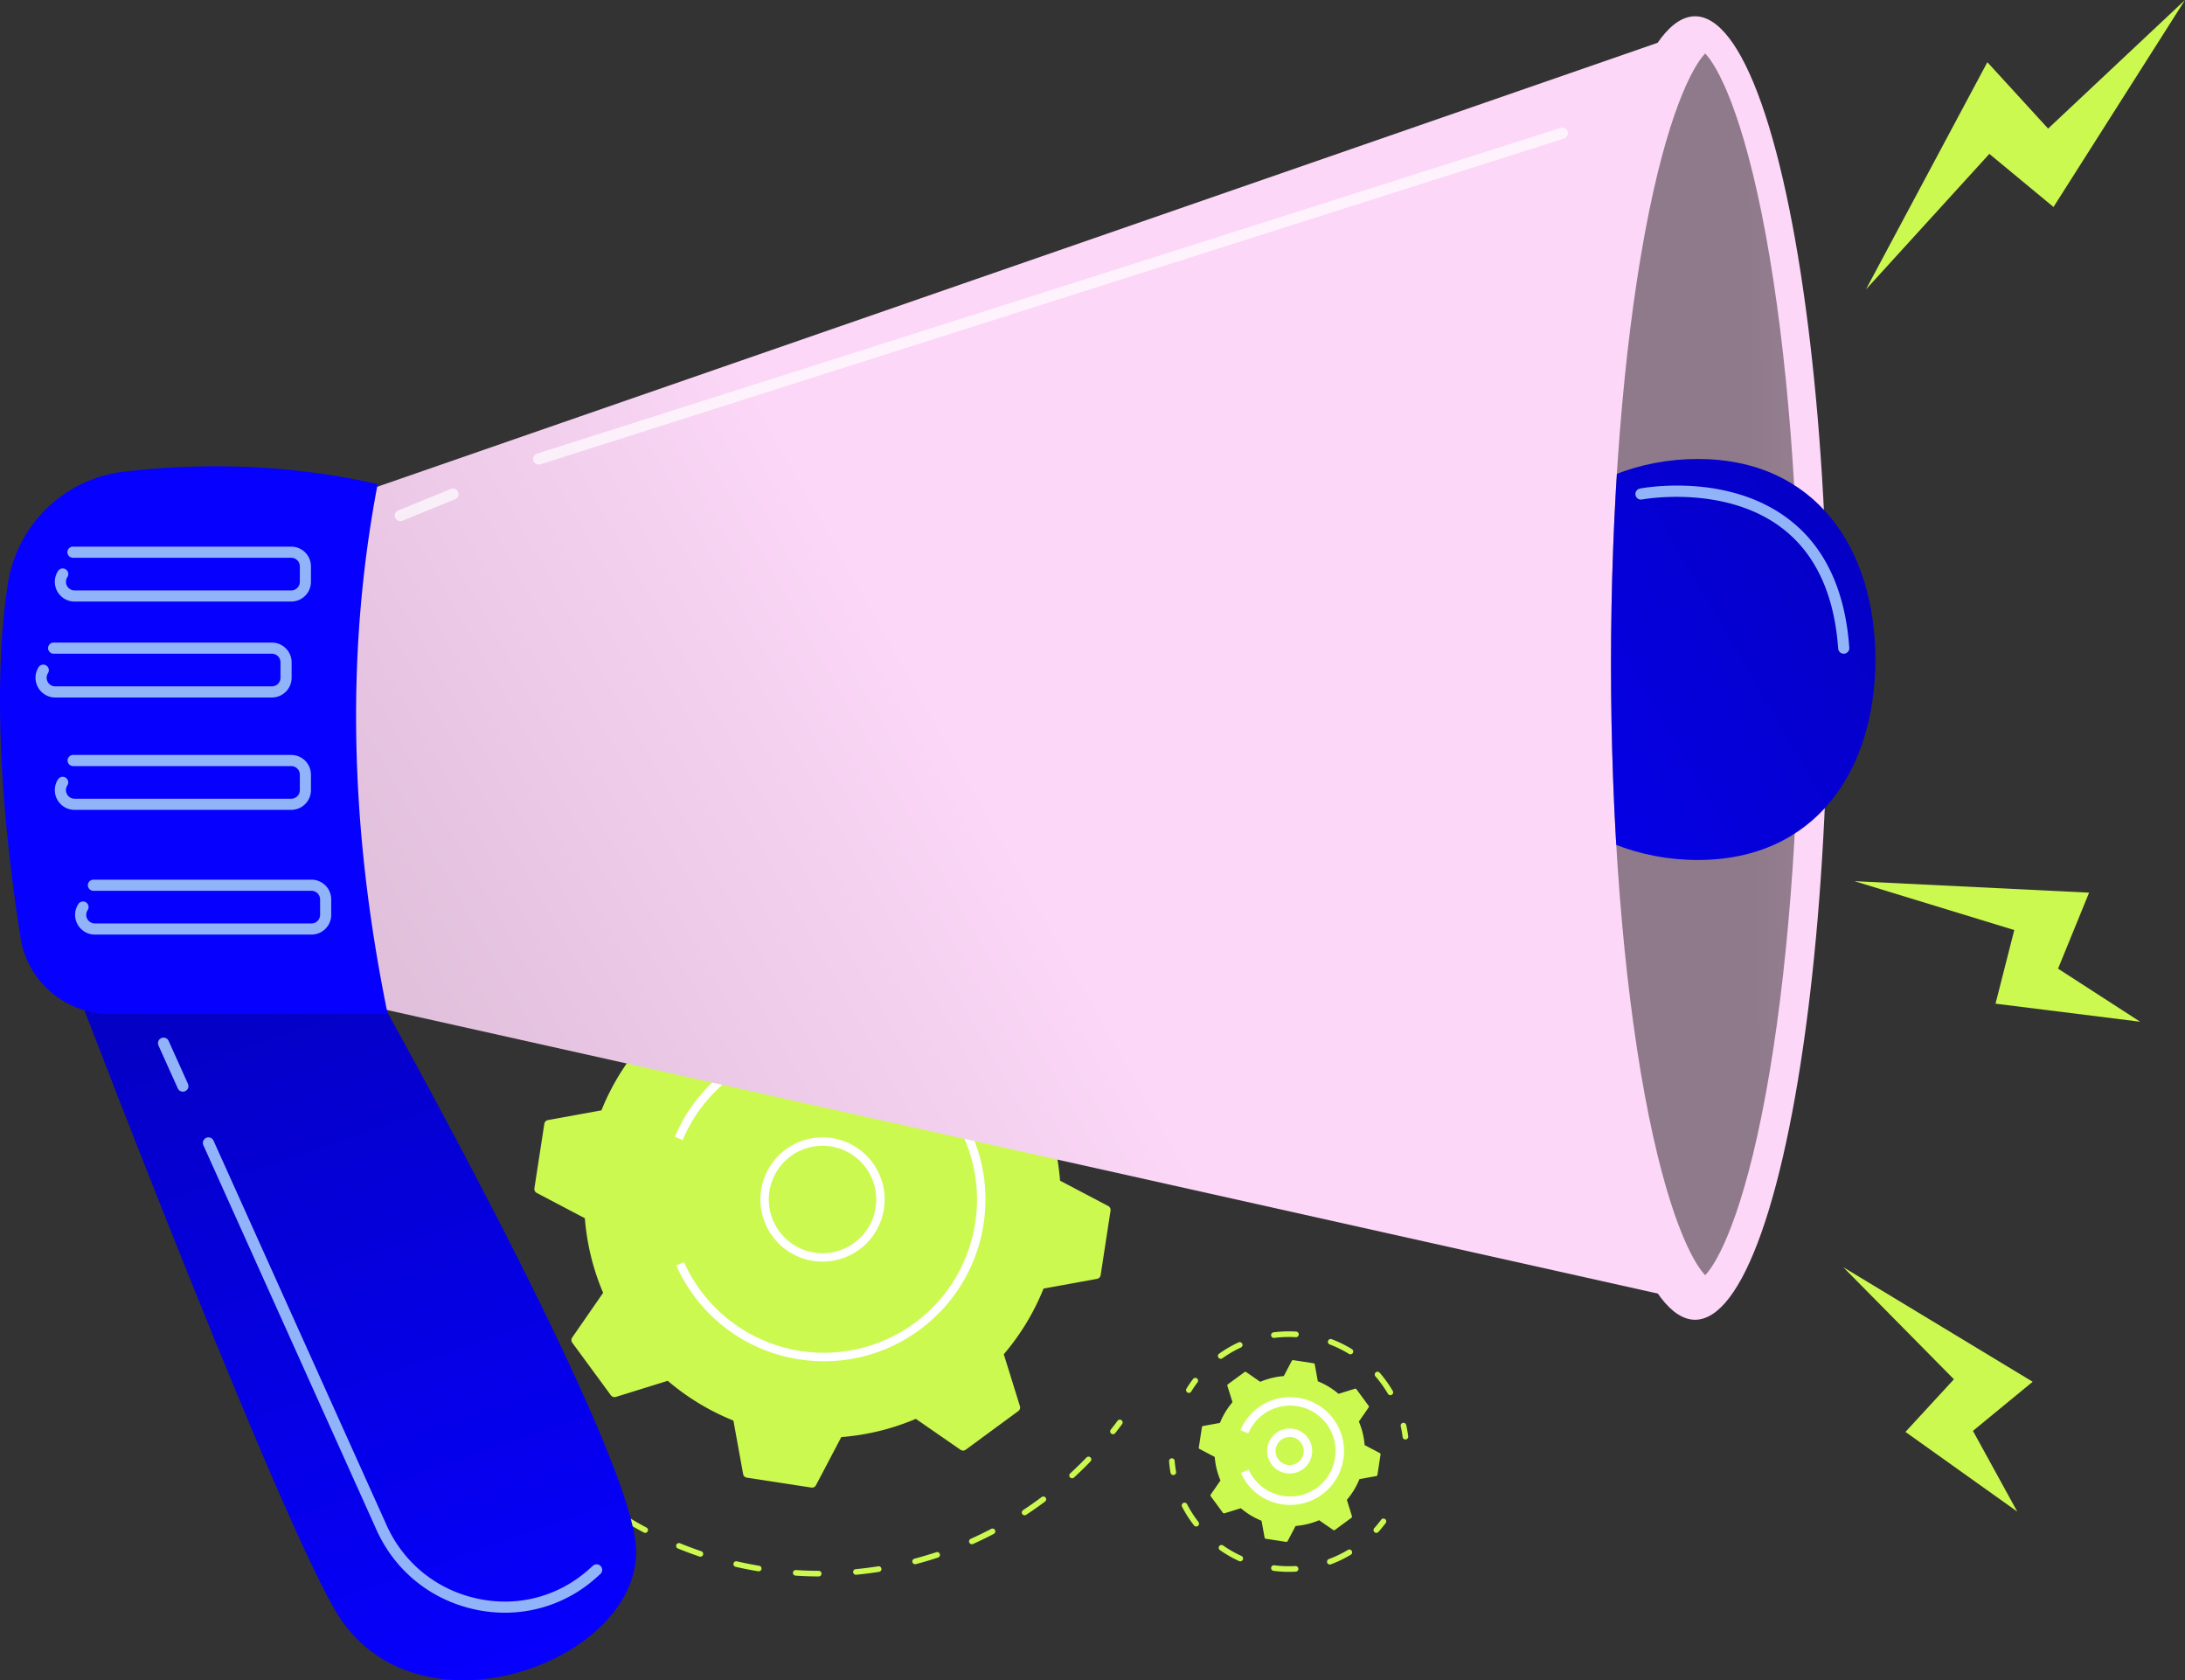 <svg xmlns="http://www.w3.org/2000/svg" xmlns:xlink="http://www.w3.org/1999/xlink" viewBox="0 0 3676.56 2826.91"><rect x="0" y="0" width="3676.56" height="2826.91" fill="#333333" stroke="none"/><defs><style>.cls-1{fill:none;}.cls-2{fill:#ccf950;}.cls-12,.cls-3{fill:#fff;}.cls-4{fill:url(#Naamloos_verloop_360);}.cls-5{fill:url(#Naamloos_verloop_418);}.cls-6{fill:url(#Naamloos_verloop_418-2);}.cls-7{fill:url(#Naamloos_verloop_418-3);}.cls-8{clip-path:url(#clip-path);}.cls-9{fill:url(#Naamloos_verloop_360-2);}.cls-10{fill:url(#Naamloos_verloop_360-3);}.cls-11{fill:#91b3fa;}.cls-12{opacity:0.69;}.cls-13{fill:url(#Naamloos_verloop_15);}.cls-14{fill:url(#Naamloos_verloop_9);}.cls-15{fill:url(#Naamloos_verloop_36);}</style><linearGradient id="Naamloos_verloop_360" x1="321.24" y1="1317.83" x2="851.04" y2="2859.91" gradientUnits="userSpaceOnUse"><stop offset="0" stop-color="#0400b5"/><stop offset="1" stop-color="#0600ff"/></linearGradient><linearGradient id="Naamloos_verloop_418" x1="-1831.14" y1="3493" x2="1744.97" y2="1487.35" gradientUnits="userSpaceOnUse"><stop offset="0" stop-color="#8f7a8b"/><stop offset="1" stop-color="#fcd7f7"/></linearGradient><linearGradient id="Naamloos_verloop_418-2" x1="6047.78" y1="-7.25" x2="4444.04" y2="560.45" xlink:href="#Naamloos_verloop_418"/><linearGradient id="Naamloos_verloop_418-3" x1="2945" y1="1116.93" x2="4723.59" y2="1098" xlink:href="#Naamloos_verloop_418"/><clipPath id="clip-path"><path class="cls-1" d="M2869.18,2145.46c-20.2-20.54-64.19-99.76-101.9-304.63-36.45-198-56.52-454.79-56.52-723.1s20.07-525.1,56.52-723.09C2805,189.77,2849,110.54,2869.18,90c20.19,20.54,64.18,99.77,101.89,304.64,36.45,198,324.07,454.79,324.07,723.09s-287.62,525.11-324.07,723.1C2933.36,2045.7,2889.37,2124.92,2869.18,2145.46Z"/></clipPath><linearGradient id="Naamloos_verloop_360-2" x1="3381.43" y1="798.59" x2="2198.85" y2="1489.21" xlink:href="#Naamloos_verloop_360"/><linearGradient id="Naamloos_verloop_360-3" x1="1787.18" y1="61.62" x2="1058.72" y2="686.02" xlink:href="#Naamloos_verloop_360"/><linearGradient id="Naamloos_verloop_15" x1="-2948.31" y1="2478.2" x2="-1909.65" y2="1816.67" gradientTransform="matrix(-0.49, -0.87, 0.87, -0.49, -63.96, 288.16)" gradientUnits="userSpaceOnUse"><stop offset="0" stop-color="#ccf950"/><stop offset="1" stop-color="#ccf950"/></linearGradient><linearGradient id="Naamloos_verloop_9" x1="-2060.84" y1="3248.18" x2="-868.87" y2="2489.01" gradientTransform="translate(-28.06 263.38) rotate(-90.89)" gradientUnits="userSpaceOnUse"><stop offset="0" stop-color="#ccf950"/><stop offset="1" stop-color="#ccf950"/></linearGradient><linearGradient id="Naamloos_verloop_36" x1="-2985.22" y1="411.21" x2="-1521.17" y2="-521.25" gradientTransform="translate(411.24 869.92) rotate(176.07)" gradientUnits="userSpaceOnUse"><stop offset="0" stop-color="#ccf950"/><stop offset="0.08" stop-color="#ccf950"/><stop offset="1" stop-color="#ccf950"/></linearGradient></defs><g id="Laag_2" data-name="Laag 2"><g id="Illustration"><path class="cls-2" d="M846.12,1697.59a4.72,4.72,0,0,1-4-7.2q5-8.12,10.22-16.08a4.73,4.73,0,1,1,7.91,5.19q-5.18,7.86-10.07,15.84A4.73,4.73,0,0,1,846.12,1697.59Z"/><path class="cls-2" d="M1986.7,1868.81a4.74,4.74,0,0,1-4.58-3.55c-3-11.73-6.43-23.5-10.14-35a4.73,4.73,0,0,1,9-2.9c3.76,11.66,7.22,23.62,10.3,35.52a4.75,4.75,0,0,1-3.4,5.77A4.91,4.91,0,0,1,1986.7,1868.81Zm-31.2-91.09a4.72,4.72,0,0,1-4.35-2.85c-4.8-11.12-10-22.22-15.42-33a4.73,4.73,0,1,1,8.45-4.25c5.52,11,10.78,22.22,15.66,33.51a4.73,4.73,0,0,1-2.47,6.21A4.62,4.62,0,0,1,1955.5,1777.72Zm-44.89-85.18a4.7,4.7,0,0,1-4-2.21c-6.45-10.23-13.28-20.41-20.31-30.25a4.73,4.73,0,0,1,7.7-5.5c7.13,10,14.07,20.32,20.61,30.71a4.73,4.73,0,0,1-4,7.25Zm-1019.25-59.1a4.74,4.74,0,0,1-3.68-7.7c7.7-9.57,15.78-19,24-28.13a4.73,4.73,0,0,1,7,6.36c-8.12,9-16.08,18.27-23.66,27.7A4.72,4.72,0,0,1,891.36,1633.44Zm961.88-18.25a4.7,4.7,0,0,1-3.57-1.63c-8-9.18-16.24-18.2-24.64-26.83a4.73,4.73,0,1,1,6.78-6.6c8.52,8.76,16.94,17.92,25,27.23a4.73,4.73,0,0,1-3.58,7.83Zm-895.93-51.9a4.73,4.73,0,0,1-3.18-8.22c9.07-8.28,18.5-16.39,28-24.12a4.73,4.73,0,0,1,6,7.35c-9.39,7.61-18.69,15.61-27.63,23.76A4.72,4.72,0,0,1,957.31,1563.29Zm827.53-15.83a4.74,4.74,0,0,1-3.06-1.12c-9.26-7.85-18.84-15.5-28.47-22.74A4.73,4.73,0,1,1,1759,1516c9.77,7.35,19.5,15.11,28.9,23.08a4.73,4.73,0,0,1-3.06,8.34ZM1033.18,1504a4.73,4.73,0,0,1-2.62-8.67c10.23-6.81,20.79-13.41,31.38-19.61a4.73,4.73,0,0,1,4.78,8.17c-10.44,6.1-20.84,12.6-30.92,19.32A4.73,4.73,0,0,1,1033.18,1504Zm673.66-12.91a4.7,4.7,0,0,1-2.46-.69c-10.33-6.31-21-12.39-31.63-18.07a4.73,4.73,0,0,1,4.45-8.35c10.82,5.77,21.62,11.94,32.11,18.34a4.73,4.73,0,0,1-2.47,8.77Zm-589.64-34.18a4.73,4.73,0,0,1-2-9c11.13-5.15,22.58-10,34-14.55a4.73,4.73,0,0,1,3.47,8.81c-11.28,4.43-22.55,9.25-33.52,14.32A4.64,4.64,0,0,1,1117.2,1456.89Zm503.88-9.5a4.66,4.66,0,0,1-1.82-.37c-11.12-4.63-22.57-9-34-13a4.73,4.73,0,0,1,3.12-8.94c11.63,4.06,23.25,8.49,34.54,13.2a4.73,4.73,0,0,1-1.81,9.1Zm-413.63-24.07a4.73,4.73,0,0,1-1.29-9.28c11.8-3.37,23.86-6.44,35.86-9.12a4.73,4.73,0,0,1,2.06,9.24c-11.82,2.63-23.7,5.65-35.32,9A4.87,4.87,0,0,1,1207.45,1423.32Zm322.16-6a4.9,4.9,0,0,1-1.13-.13c-11.73-2.88-23.71-5.45-35.61-7.65a4.73,4.73,0,0,1,1.7-9.3c12.09,2.23,24.26,4.84,36.17,7.76a4.73,4.73,0,0,1-1.13,9.32Zm-227.81-13.29a4.73,4.73,0,0,1-.58-9.42c12.18-1.52,24.57-2.7,36.83-3.51a4.73,4.73,0,1,1,.61,9.44c-12.07.79-24.27,2-36.27,3.45A4,4,0,0,1,1301.8,1404.07Zm132.83-2.42-.42,0c-12-1.06-24.26-1.77-36.36-2.12a4.73,4.73,0,0,1,.13-9.46h.15c12.28.36,24.7,1.08,36.91,2.16a4.73,4.73,0,0,1-.41,9.44Z"/><path class="cls-2" d="M2001.54,1946.14a4.72,4.72,0,0,1-4.69-4.13q-1.18-9.3-2.64-18.58a4.73,4.73,0,1,1,9.34-1.47q1.48,9.4,2.68,18.86a4.73,4.73,0,0,1-4.09,5.29Z"/><path class="cls-2" d="M1872.77,2413a4.73,4.73,0,0,1-3.72-7.66q5.82-7.38,11.39-14.92a4.73,4.73,0,1,1,7.61,5.62q-5.65,7.65-11.56,15.15A4.71,4.71,0,0,1,1872.77,2413Z"/><path class="cls-2" d="M1377.52,2652.33h0c-12.9-.06-26-.52-38.86-1.37a4.73,4.73,0,0,1,.62-9.44c12.7.84,25.58,1.29,38.28,1.35a4.73,4.73,0,0,1,0,9.46Zm62.63-2.84a4.73,4.73,0,0,1-.44-9.43c12.65-1.21,25.43-2.83,38-4.82a4.73,4.73,0,0,1,1.48,9.35c-12.76,2-25.74,3.66-38.59,4.88A3.39,3.39,0,0,1,1440.15,2649.49Zm-163.47-5.76a5.25,5.25,0,0,1-.79-.06c-12.74-2.13-25.58-4.68-38.13-7.57a4.73,4.73,0,1,1,2.12-9.22c12.37,2.85,25,5.36,37.57,7.46a4.73,4.73,0,0,1-.77,9.39Zm263.13-12a4.73,4.73,0,0,1-1.2-9.3c12.3-3.24,24.66-6.91,36.73-10.9a4.73,4.73,0,0,1,3,9c-12.25,4.06-24.8,7.78-37.29,11.07A5.07,5.07,0,0,1,1539.81,2631.75Zm-361.3-12.65a4.7,4.7,0,0,1-1.52-.25c-12.22-4.13-24.47-8.71-36.42-13.59a4.73,4.73,0,0,1,3.57-8.76c11.78,4.81,23.85,9.32,35.88,13.39a4.73,4.73,0,0,1-1.51,9.21Zm456.79-21a4.73,4.73,0,0,1-1.94-9.05c11.61-5.19,23.21-10.82,34.48-16.72a4.73,4.73,0,1,1,4.39,8.38c-11.44,6-23.22,11.7-35,17A4.69,4.69,0,0,1,1635.3,2598.11ZM1085.59,2579a4.69,4.69,0,0,1-2.22-.56c-11.38-6-22.73-12.54-33.74-19.3a4.73,4.73,0,1,1,4.95-8.06c10.84,6.65,22,13,33.24,19a4.73,4.73,0,0,1-2.23,8.91Zm638.48-29.58a4.73,4.73,0,0,1-2.61-8.68c10.61-7,21.17-14.41,31.36-22.06a4.73,4.73,0,0,1,5.67,7.57c-10.34,7.76-21,15.29-31.82,22.39A4.78,4.78,0,0,1,1724.07,2549.43Zm-723.66-25a4.7,4.7,0,0,1-2.86-1c-10.27-7.83-20.42-16.07-30.17-24.51a4.73,4.73,0,0,1,6.19-7.16c9.6,8.32,19.6,16.44,29.71,24.15a4.73,4.73,0,0,1-2.87,8.49Zm803.52-37.27a4.73,4.73,0,0,1-3.19-8.22c9.37-8.59,18.6-17.59,27.42-26.74a4.73,4.73,0,0,1,6.81,6.57c-9,9.29-18.32,18.42-27.84,27.15A4.72,4.72,0,0,1,1803.93,2487.15Zm-878.75-30.41a4.67,4.67,0,0,1-3.43-1.48c-8.83-9.33-17.52-19.1-25.84-29.05a4.73,4.73,0,0,1,7.26-6.07c8.2,9.8,16.76,19.43,25.45,28.62a4.73,4.73,0,0,1-3.44,8Zm-63.44-78.86a4.74,4.74,0,0,1-3.91-2.07c-7.28-10.69-14.31-21.73-20.89-32.8a4.73,4.73,0,0,1,8.13-4.84c6.49,10.91,13.41,21.78,20.58,32.31a4.73,4.73,0,0,1-3.91,7.4Zm-50-88a4.73,4.73,0,0,1-4.29-2.73c-5.46-11.71-10.61-23.74-15.32-35.74a4.73,4.73,0,1,1,8.81-3.46c4.64,11.82,9.71,23.67,15.09,35.21a4.72,4.72,0,0,1-4.29,6.72ZM776.57,2195a4.74,4.74,0,0,1-4.55-3.46c-3.48-12.44-6.62-25.14-9.31-37.76a4.73,4.73,0,0,1,9.25-2c2.66,12.42,5.74,24.93,9.17,37.18a4.72,4.72,0,0,1-3.28,5.83A4.65,4.65,0,0,1,776.57,2195Z"/><path class="cls-2" d="M757.27,2095.37a4.73,4.73,0,0,1-4.7-4.21q-1.05-9.48-1.81-19a4.73,4.73,0,0,1,4.33-5.1,4.68,4.68,0,0,1,5.1,4.34q.75,9.34,1.78,18.68a4.72,4.72,0,0,1-4.18,5.22Z"/><path class="cls-2" d="M899.19,1999.26a7.52,7.52,0,0,0,3.93,7.8l81,42.6a399,399,0,0,0,30.73,125.46l-52.05,75.2a7.51,7.51,0,0,0,.12,8.73l65,88.5a7.53,7.53,0,0,0,8.29,2.73l87.35-27.13a398.73,398.73,0,0,0,110.49,66.9l16.38,90a7.5,7.5,0,0,0,6.25,6.08l108.51,16.64a7.51,7.51,0,0,0,7.8-3.93l42.6-81A398.89,398.89,0,0,0,1541,2387.16l75.21,52.06a7.53,7.53,0,0,0,8.73-.13l88.49-65a7.51,7.51,0,0,0,2.73-8.29L1689,2278.49a398.73,398.73,0,0,0,66.9-110.49l90-16.37a7.53,7.53,0,0,0,6.09-6.26l16.64-108.51a7.54,7.54,0,0,0-3.94-7.8l-81-42.6A398.42,398.42,0,0,0,1753.05,1861l52.06-75.2a7.53,7.53,0,0,0-.12-8.73l-65-88.5a7.51,7.51,0,0,0-8.29-2.73L1644.38,1713a398.68,398.68,0,0,0-110.48-66.9l-16.38-90a7.53,7.53,0,0,0-6.26-6.09l-108.51-16.63a7.52,7.52,0,0,0-7.8,3.93l-42.6,81A398.69,398.69,0,0,0,1226.89,1649l-75.2-52.06a7.53,7.53,0,0,0-8.73.13l-88.49,65a7.52,7.52,0,0,0-2.74,8.29l27.14,87.35A398.62,398.62,0,0,0,1012,1868.11l-90,16.38a7.53,7.53,0,0,0-6.09,6.26Z"/><path class="cls-3" d="M1383.86,2122.59a104.51,104.51,0,1,1,80.73-37.94A104.1,104.1,0,0,1,1383.86,2122.59Zm.17-194.87a90.36,90.36,0,0,0-57.63,160h0a90.38,90.38,0,1,0,57.63-160Z"/><path class="cls-3" d="M1386.86,2290.27a275.93,275.93,0,0,1-41.8-3.2,270.19,270.19,0,0,1-178-107.89h0a274.87,274.87,0,0,1-23.41-38,0,0,0,0,0,0,0l-.45-.9-.36-.71c-.14-.29-.28-.57-.43-.86l-1.26-2.59q-1.66-3.45-3.23-6.95l12.95-5.8a259.73,259.73,0,0,0,27.64,47.43h0A257.81,257.81,0,0,0,1538.84,2226c68.74-50.46,105.16-128.83,105.15-208.19a257.79,257.79,0,0,0-495.36-99.66l-13.08-5.49a271.93,271.93,0,0,1,522.62,105.13c0,83.73-38.41,166.41-110.93,219.64A270,270,0,0,1,1386.86,2290.27Z"/><path class="cls-2" d="M2000.41,2343.48a4.73,4.73,0,0,1-4-7.21c3.37-5.49,7-10.87,10.93-16a4.73,4.73,0,1,1,7.53,5.71c-3.69,4.88-7.19,10-10.41,15.23A4.71,4.71,0,0,1,2000.41,2343.48Z"/><path class="cls-2" d="M2339.46,2347.36a4.73,4.73,0,0,1-4.08-2.34,197.87,197.87,0,0,0-14.84-21.8q-3-3.85-6.2-7.51a4.73,4.73,0,1,1,7.14-6.21q3.34,3.84,6.51,7.89a206,206,0,0,1,15.55,22.84,4.73,4.73,0,0,1-4.08,7.13Zm-285.4-61.25a4.73,4.73,0,0,1-2.75-8.58,202.5,202.5,0,0,1,32.71-19,4.73,4.73,0,0,1,4,8.59,193.5,193.5,0,0,0-31.18,18.13A4.67,4.67,0,0,1,2054.06,2286.11Zm218.18-7.54a4.69,4.69,0,0,1-2.48-.7,191.78,191.78,0,0,0-32.35-15.89,4.73,4.73,0,1,1,3.35-8.85,202.53,202.53,0,0,1,34,16.68,4.73,4.73,0,0,1-2.48,8.76ZM2143.57,2251a4.73,4.73,0,0,1-.6-9.43,203.69,203.69,0,0,1,37.82-1.26,4.73,4.73,0,1,1-.57,9.44,194.93,194.93,0,0,0-36,1.21A4.26,4.26,0,0,1,2143.57,2251Z"/><path class="cls-2" d="M2364.8,2421.86a4.72,4.72,0,0,1-4.68-4.13c-.78-6.07-1.86-12.19-3.21-18.17a4.73,4.73,0,0,1,9.23-2.09c1.42,6.28,2.55,12.69,3.36,19.07a4.73,4.73,0,0,1-4.09,5.29Z"/><path class="cls-2" d="M2315.85,2579a4.74,4.74,0,0,1-3.51-7.9c4.09-4.55,8-9.36,11.67-14.3a4.73,4.73,0,0,1,7.61,5.62c-3.83,5.18-7.95,10.23-12.25,15A4.72,4.72,0,0,1,2315.85,2579Z"/><path class="cls-2" d="M2168.93,2644.58a203.39,203.39,0,0,1-25.86-1.65,4.73,4.73,0,1,1,1.2-9.38,194.38,194.38,0,0,0,35.44,1.27,4.8,4.8,0,0,1,5,4.46,4.73,4.73,0,0,1-4.46,5C2176.47,2644.48,2172.69,2644.58,2168.93,2644.58Zm68.71-12.33a4.73,4.73,0,0,1-1.65-9.16,193.23,193.23,0,0,0,32-15.39,4.73,4.73,0,1,1,4.87,8.11,202.64,202.64,0,0,1-33.52,16.14A4.8,4.8,0,0,1,2237.64,2632.25ZM2087,2626.9a4.64,4.64,0,0,1-1.95-.43,200.56,200.56,0,0,1-32.31-18.43,4.73,4.73,0,1,1,5.43-7.74,192.92,192.92,0,0,0,30.78,17.56,4.73,4.73,0,0,1-1.95,9Zm-74.19-58.63a4.71,4.71,0,0,1-3.74-1.82,203.65,203.65,0,0,1-20.07-31.33,4.73,4.73,0,1,1,8.4-4.35,193.65,193.65,0,0,0,19.14,29.87,4.73,4.73,0,0,1-3.73,7.63Z"/><path class="cls-2" d="M1974.24,2481.74a4.74,4.74,0,0,1-4.66-3.9c-1.12-6.32-1.95-12.77-2.47-19.2a4.73,4.73,0,0,1,9.43-.76c.49,6.12,1.29,12.28,2.36,18.31a4.73,4.73,0,0,1-3.83,5.48A4.81,4.81,0,0,1,1974.24,2481.74Z"/><path class="cls-2" d="M2017.15,2435.38a2.39,2.39,0,0,0,1.24,2.46l25.55,13.43a125.83,125.83,0,0,0,9.69,39.57l-16.42,23.72a2.37,2.37,0,0,0,0,2.75l20.49,27.91a2.36,2.36,0,0,0,2.61.86l27.55-8.56a125.37,125.37,0,0,0,34.85,21.1l5.16,28.4a2.36,2.36,0,0,0,2,1.92l34.23,5.25a2.37,2.37,0,0,0,2.45-1.24L2180,2567.4a125.83,125.83,0,0,0,39.57-9.69l23.72,16.42a2.36,2.36,0,0,0,2.75,0L2274,2553.6a2.38,2.38,0,0,0,.86-2.61l-8.56-27.55a125.47,125.47,0,0,0,21.1-34.84l28.4-5.17a2.37,2.37,0,0,0,1.92-2l5.25-34.22a2.39,2.39,0,0,0-1.24-2.46l-25.55-13.44a125.83,125.83,0,0,0-9.69-39.57l16.42-23.71a2.39,2.39,0,0,0,0-2.76l-20.49-27.91a2.38,2.38,0,0,0-2.61-.86l-27.55,8.56a125.61,125.61,0,0,0-34.85-21.1l-5.16-28.4a2.38,2.38,0,0,0-2-1.92l-34.22-5.25a2.39,2.39,0,0,0-2.46,1.24l-13.43,25.55a125.83,125.83,0,0,0-39.57,9.69l-23.72-16.42a2.37,2.37,0,0,0-2.75,0L2066.12,2329a2.39,2.39,0,0,0-.86,2.62l8.56,27.54a125.52,125.52,0,0,0-21.1,34.85l-28.4,5.16a2.37,2.37,0,0,0-1.92,2Z"/><path class="cls-3" d="M2170,2479.13a37.62,37.62,0,0,1-24.06-8.65h0a37.87,37.87,0,1,1,24.06,8.65Zm-15-19.59a23.65,23.65,0,1,0-3.18-33.29,23.5,23.5,0,0,0,3.18,33.29Z"/><path class="cls-3" d="M2170.89,2532a90.58,90.58,0,0,1-73.19-37l-.68-1a90.8,90.8,0,0,1-8.38-14.3c0-.1-.1-.21-.14-.31l-.11-.23,0-.09-.36-.78,13-5.8a76.59,76.59,0,0,0,8.19,14.07c.3.41.61.81.91,1.21a76.44,76.44,0,0,0,105.6,15.43l.36-.26a76.45,76.45,0,1,0-115.71-91.29l-13.08-5.49a90.66,90.66,0,0,1,174.21,35,92.18,92.18,0,0,1-1.07,13.91,90.55,90.55,0,0,1-89.47,76.87Z"/><path class="cls-4" d="M81.61,1542.26s365.89,965,481.48,1165.68c134.19,233,526.07,84.54,506.57-110.47s-477.36-1001-477.36-1001Z"/><polygon class="cls-5" points="575.99 839.34 2850.07 50.88 2826.19 2184.58 513.84 1668.64 575.99 839.34"/><ellipse class="cls-6" cx="2852.22" cy="1123.92" rx="223.42" ry="1096.53"/><path class="cls-7" d="M2869.18,2145.46c-20.2-20.54-64.19-99.76-101.9-304.63-36.45-198-56.52-454.79-56.52-723.1s20.07-525.1,56.52-723.09C2805,189.77,2849,110.54,2869.18,90c20.19,20.54,64.18,99.77,101.89,304.64,36.45,198,56.53,454.79,56.53,723.09s-20.08,525.11-56.53,723.1C2933.36,2045.7,2889.37,2124.92,2869.18,2145.46Z"/><g class="cls-8"><path class="cls-9" d="M3155.54,1109.57c0,186.31-100.36,337.34-299,337.34s-359.69-151-359.69-337.34,161-337.35,359.69-337.35S3155.54,923.26,3155.54,1109.57Z"/></g><path class="cls-10" d="M209.21,793.48c107-12.43,260.38-16.9,426.24,21.09-54.64,285.45-46.4,583,16.8,891.06H184.44A151.6,151.6,0,0,1,34.62,1577.78C11.31,1430.1-17.2,1181.9,13.19,982.55A224.37,224.37,0,0,1,209.21,793.48Z"/><path class="cls-11" d="M490,1012.1H125.49a33.24,33.24,0,0,1-27.91-51.3A9.38,9.38,0,1,1,113.32,971a14.48,14.48,0,0,0,12.17,22.36H490a14.5,14.5,0,0,0,14.5-14.49V952.92A14.51,14.51,0,0,0,490,938.43H122.78a9.37,9.37,0,0,1,0-18.74H490a33.27,33.27,0,0,1,33.24,33.23v25.94A33.28,33.28,0,0,1,490,1012.1Z"/><path class="cls-11" d="M457.47,1173.52H93a33.24,33.24,0,0,1-27.91-51.3,9.38,9.38,0,0,1,15.74,10.19A14.49,14.49,0,0,0,93,1154.78H457.47a14.51,14.51,0,0,0,14.5-14.49v-25.94a14.52,14.52,0,0,0-14.5-14.5H90.28a9.37,9.37,0,0,1,0-18.74H457.47a33.28,33.28,0,0,1,33.24,33.24v25.94A33.27,33.27,0,0,1,457.47,1173.52Z"/><path class="cls-12" d="M906.43,781.59a9.38,9.38,0,0,1-2.84-18.31L2626,215.2a9.37,9.37,0,0,1,5.68,17.86L909.27,781.15A9.34,9.34,0,0,1,906.43,781.59Z"/><path class="cls-12" d="M673.52,876.8a9.37,9.37,0,0,1-3.55-18l88.64-36.23a9.37,9.37,0,1,1,7.09,17.35l-88.64,36.24A9.41,9.41,0,0,1,673.52,876.8Z"/><path class="cls-11" d="M490,1362.57H125.49a33.23,33.23,0,0,1-27.91-51.29,9.37,9.37,0,1,1,15.74,10.17,14.5,14.5,0,0,0,12.17,22.38H490a14.51,14.51,0,0,0,14.5-14.5V1303.4a14.51,14.51,0,0,0-14.5-14.49H122.78a9.38,9.38,0,0,1,0-18.75H490a33.28,33.28,0,0,1,33.24,33.24v25.93A33.28,33.28,0,0,1,490,1362.57Z"/><path class="cls-11" d="M524.1,1572.42H159.61a33.24,33.24,0,0,1-27.9-51.3,9.37,9.37,0,1,1,15.73,10.18,14.5,14.5,0,0,0,12.17,22.37H524.1a14.51,14.51,0,0,0,14.5-14.49v-25.94a14.51,14.51,0,0,0-14.5-14.49H156.91a9.38,9.38,0,0,1,0-18.75H524.1a33.28,33.28,0,0,1,33.24,33.24v25.94A33.28,33.28,0,0,1,524.1,1572.42Z"/><path class="cls-11" d="M849.63,2713.32a238,238,0,0,1-50.7-5.5c-74.11-16.15-134.44-65-165.52-134.07l-291.2-646.93a9.37,9.37,0,1,1,17.09-7.69l291.2,646.94c28.62,63.57,84.18,108.57,152.42,123.43,67.06,14.63,134.93-2.73,186.2-47.61q4.13-3.6,8.29-7.4a9.37,9.37,0,1,1,12.64,13.83q-4.32,3.94-8.59,7.68A229.39,229.39,0,0,1,849.63,2713.32Z"/><path class="cls-11" d="M307.7,1836.69a9.38,9.38,0,0,1-8.55-5.53L266.66,1759a9.37,9.37,0,0,1,17.1-7.69l32.48,72.16a9.38,9.38,0,0,1-8.54,13.23Z"/><path class="cls-11" d="M3102.29,1099.85a9.38,9.38,0,0,1-9.34-8.7c-6.47-91.29-38.11-159.35-94-202.29-96.71-74.25-234.72-48.74-236.1-48.46a9.37,9.37,0,0,1-3.55-18.4c6-1.16,147.74-27.33,251.07,52,60.36,46.34,94.45,119,101.32,215.83a9.37,9.37,0,0,1-8.69,10C3102.74,1099.85,3102.52,1099.85,3102.29,1099.85Z"/><polygon class="cls-13" points="3601.11 1719.03 3357.73 1688.65 3389.29 1564.79 3120.25 1482.51 3515.19 1501.87 3462.95 1629.73 3601.11 1719.03"/><polygon class="cls-14" points="3394.33 2543.22 3206.17 2409.15 3287.74 2320.6 3101.54 2132.02 3420.26 2324.77 3319.74 2407.39 3394.33 2543.22"/><polygon class="cls-15" points="3676.56 0 3455.31 348.24 3347.36 258.9 3139.69 486.97 3344.01 104.63 3446.24 216.35 3676.56 0"/></g></g></svg>